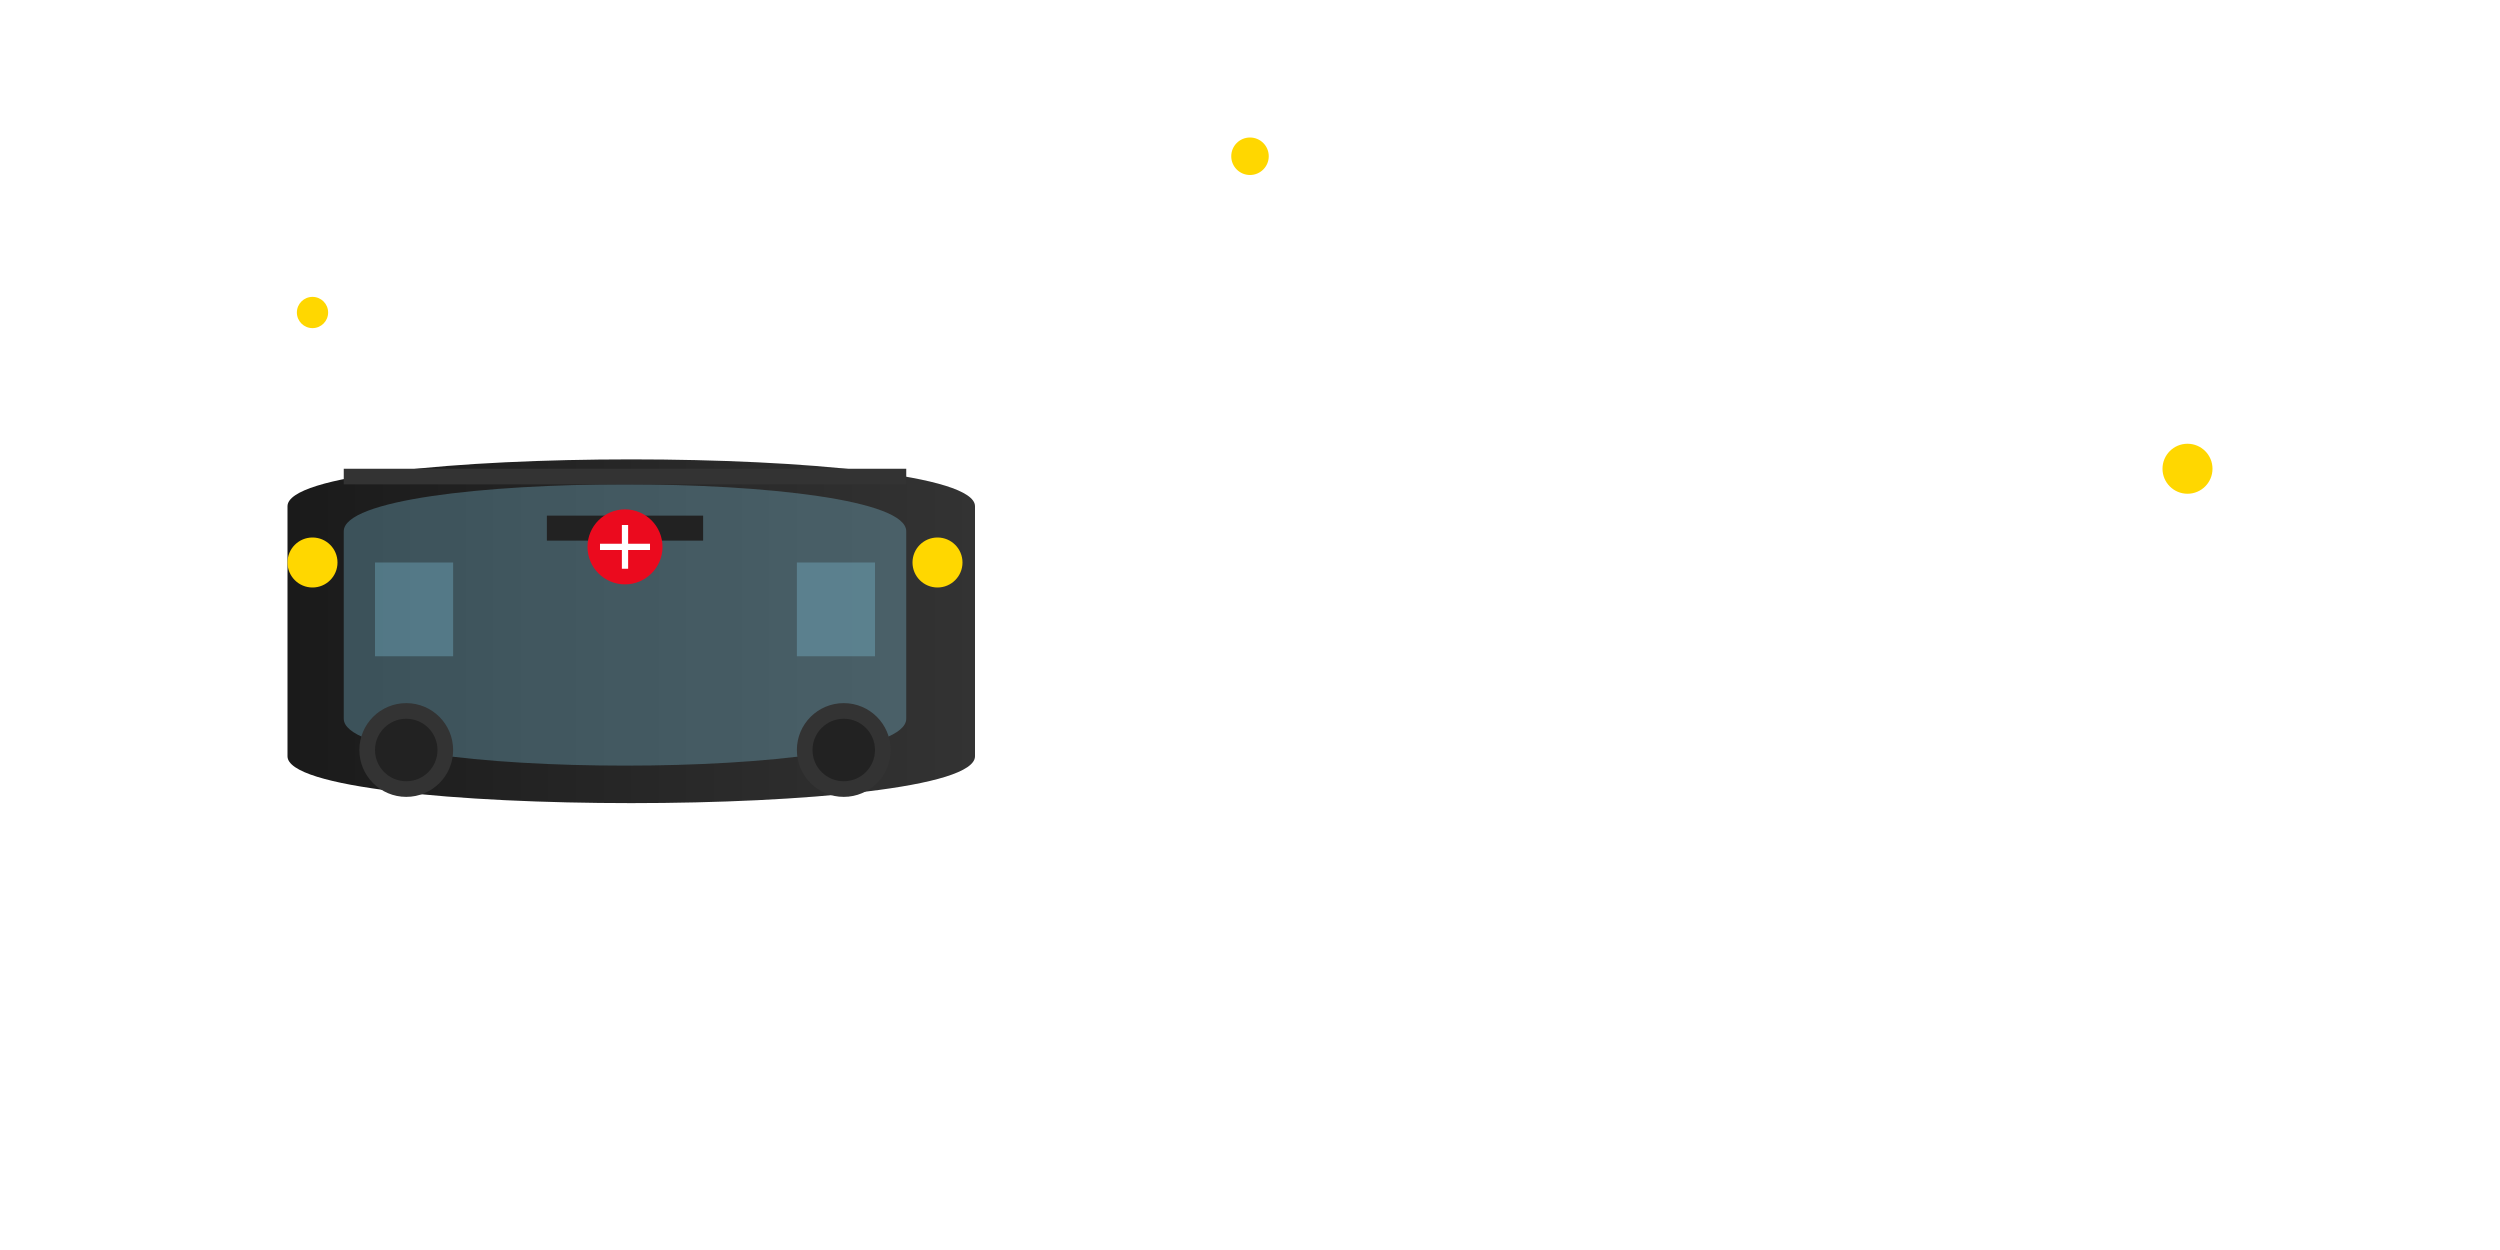 <?xml version="1.0" encoding="UTF-8"?>
<svg width="800" height="400" viewBox="0 0 800 400" xmlns="http://www.w3.org/2000/svg">
    <!-- Background -->
    <defs>
        <linearGradient id="carGradient" x1="0%" y1="0%" x2="100%" y2="0%">
            <stop offset="0%" style="stop-color:#1a1a1a;stop-opacity:1" />
            <stop offset="100%" style="stop-color:#333333;stop-opacity:1" />
        </linearGradient>
        <filter id="shadow" x="-20%" y="-20%" width="140%" height="140%">
            <feGaussianBlur in="SourceAlpha" stdDeviation="3" />
            <feOffset dx="2" dy="2" result="offsetblur" />
            <feComponentTransfer>
                <feFuncA type="linear" slope="0.2" />
            </feComponentTransfer>
            <feMerge>
                <feMergeNode />
                <feMergeNode in="SourceGraphic" />
            </feMerge>
        </filter>
    </defs>

    <!-- Car Body -->
    <g transform="translate(200, 200)">
        <!-- Main Body -->
        <path d="M-110,-40 C-110,-60 110,-60 110,-40 L110,40 C110,60 -110,60 -110,40 Z" 
              fill="url(#carGradient)" filter="url(#shadow)" />
        
        <!-- Windows -->
        <path d="M-90,-30 C-90,-50 90,-50 90,-30 L90,30 C90,50 -90,50 -90,30 Z" 
              fill="#87CEEB" fill-opacity="0.3" />
        
        <!-- Wheels -->
        <circle cx="-70" cy="40" r="15" fill="#333" />
        <circle cx="70" cy="40" r="15" fill="#333" />
        <circle cx="-70" cy="40" r="10" fill="#222" />
        <circle cx="70" cy="40" r="10" fill="#222" />
        
        <!-- Headlights -->
        <circle cx="-100" cy="-20" r="8" fill="#FFD700" />
        <circle cx="100" cy="-20" r="8" fill="#FFD700" />
        
        <!-- Grill -->
        <rect x="-25" y="-35" width="50" height="8" fill="#222" />
        
        <!-- Mahindra Logo -->
        <circle cx="0" cy="-25" r="12" fill="#EB0A1E" />
        <path d="M-8,-25 L8,-25 M0,-32 L0,-18" stroke="#FFF" stroke-width="2" />
        
        <!-- Roof Rack -->
        <rect x="-90" y="-50" width="180" height="5" fill="#333" />
        
        <!-- Side Windows -->
        <rect x="-80" y="-20" width="25" height="30" fill="#87CEEB" fill-opacity="0.3" />
        <rect x="55" y="-20" width="25" height="30" fill="#87CEEB" fill-opacity="0.3" />
    </g>

    <!-- Floating Elements -->
    <g class="floating-elements">
        <circle cx="100" cy="100" r="5" fill="#FFD700" class="float-element element-1" />
        <circle cx="700" cy="150" r="8" fill="#FFD700" class="float-element element-2" />
        <circle cx="400" cy="50" r="6" fill="#FFD700" class="float-element element-3" />
    </g>
</svg> 